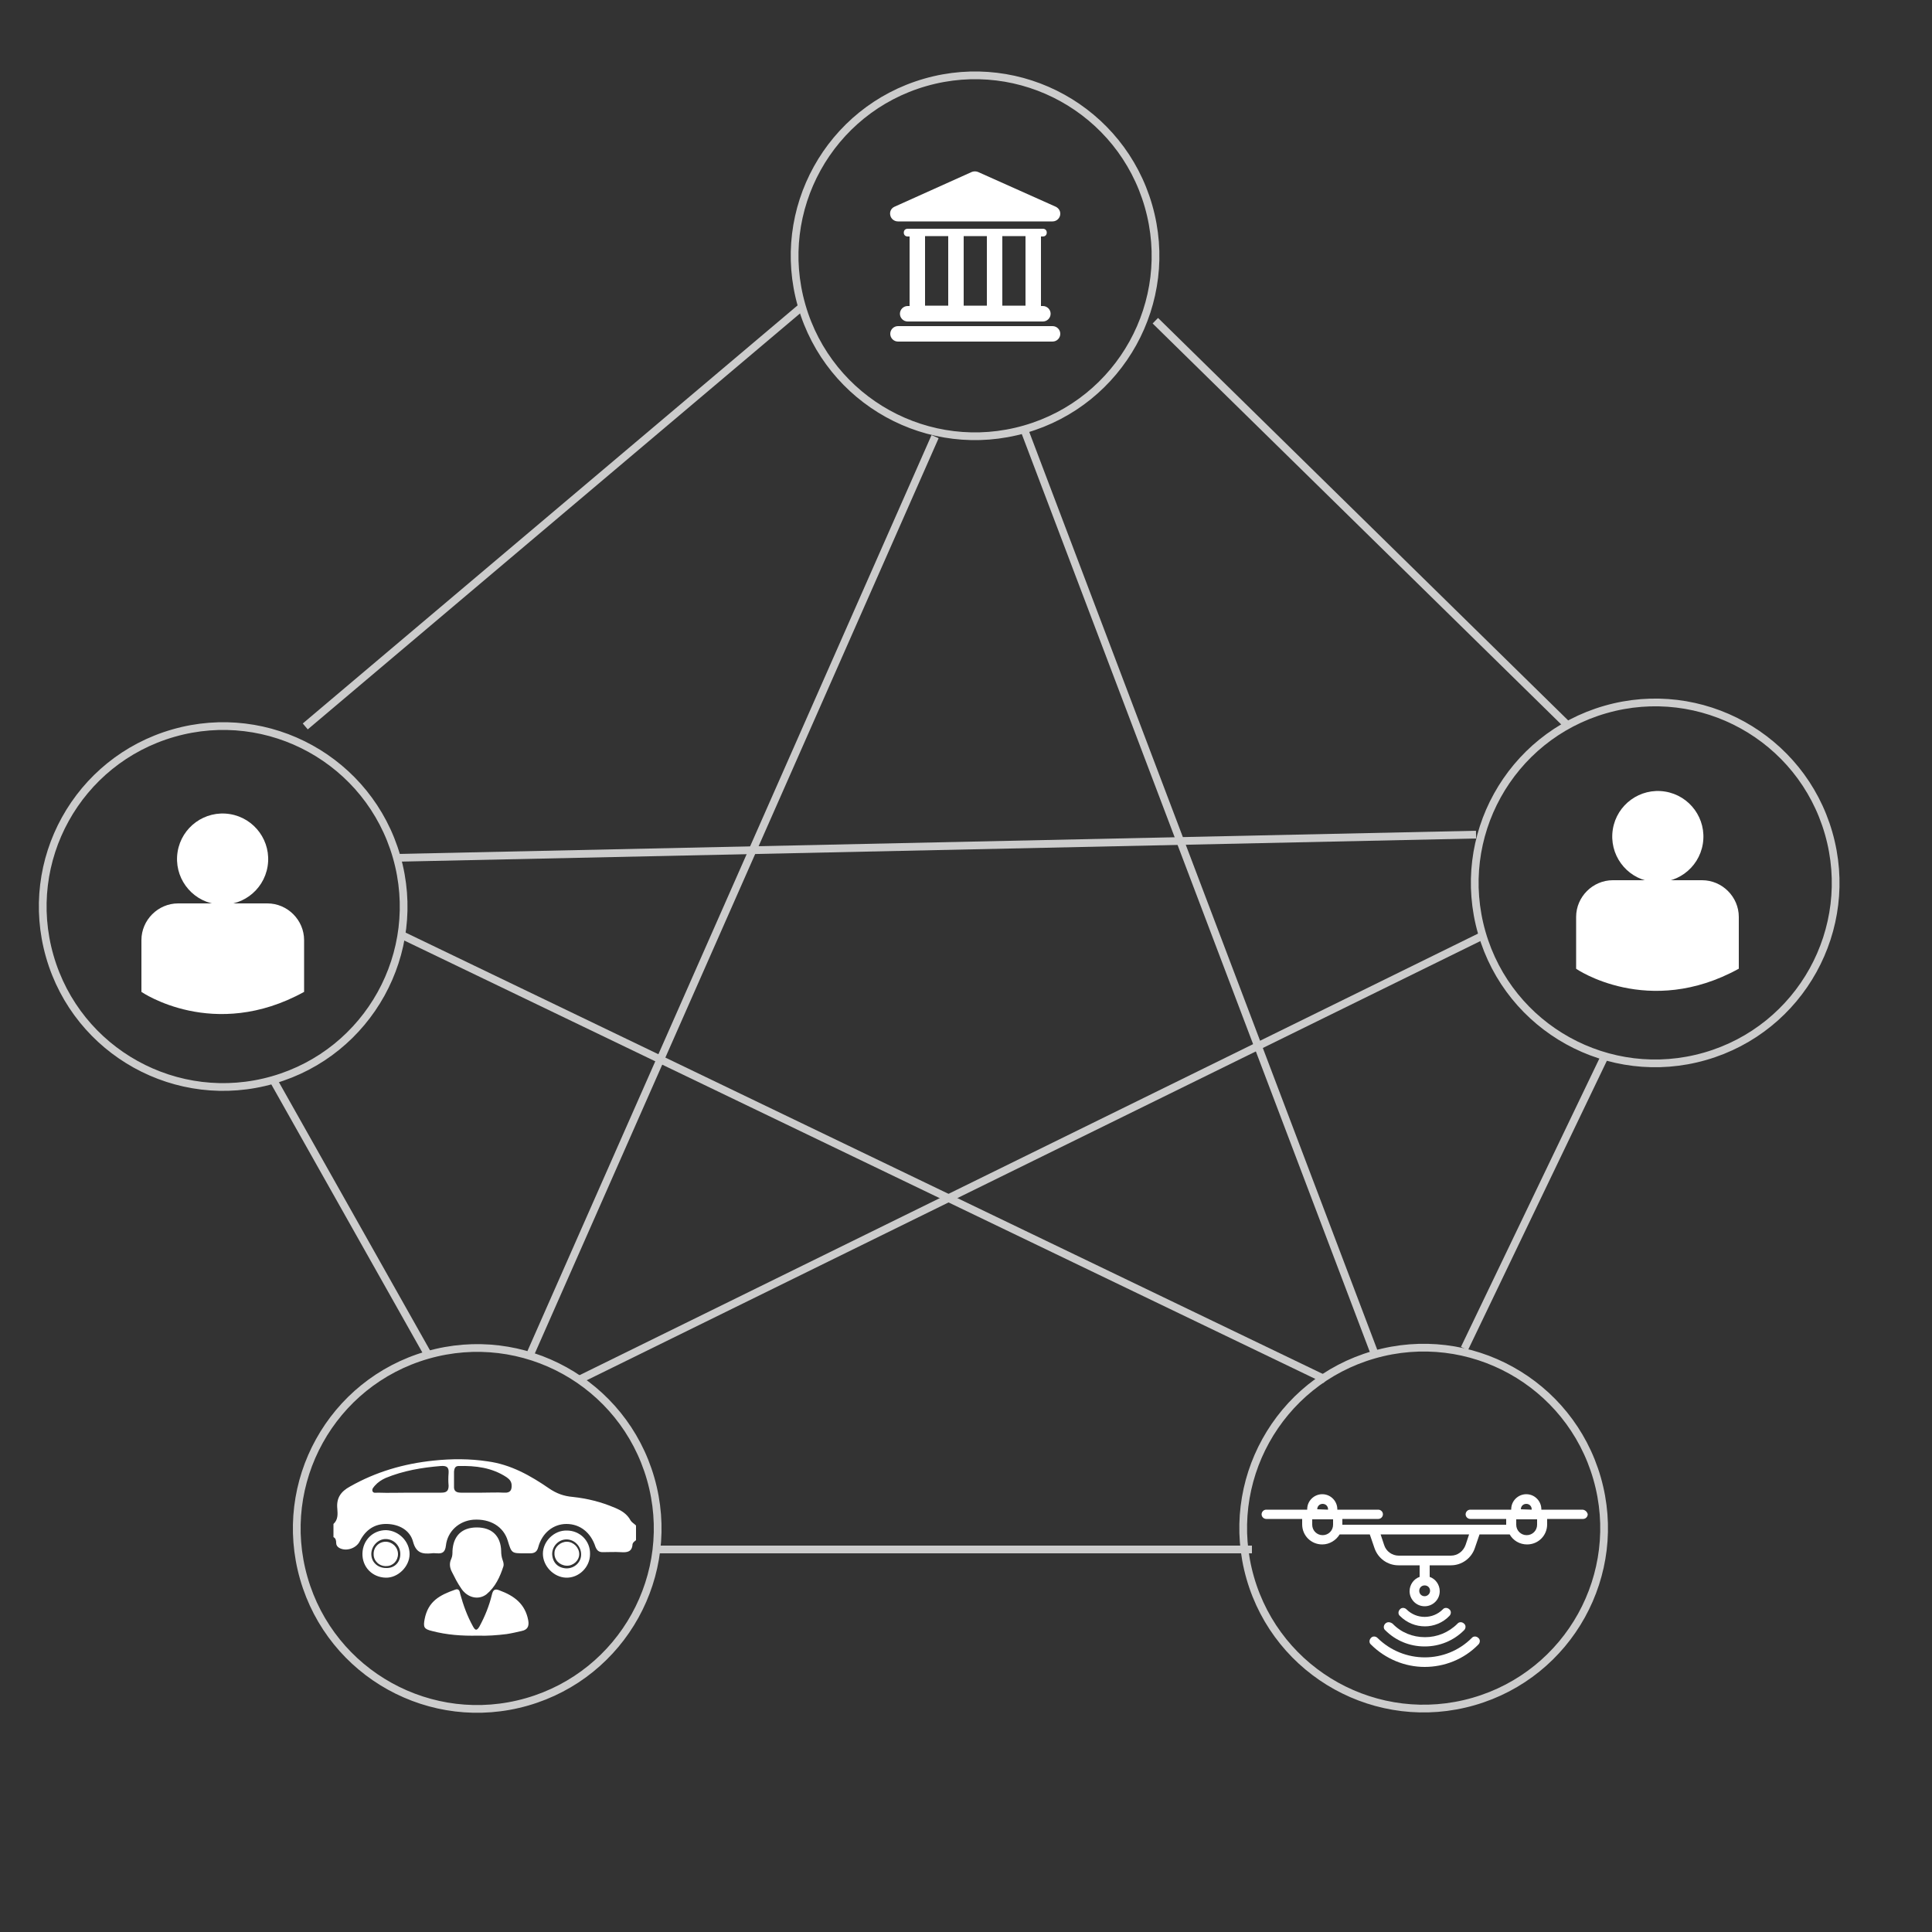 <?xml version="1.0" encoding="utf-8"?>
<!-- Generator: Adobe Illustrator 21.0.0, SVG Export Plug-In . SVG Version: 6.00 Build 0)  -->
<svg version="1.1" id="Layer_1" xmlns="http://www.w3.org/2000/svg" xmlns:xlink="http://www.w3.org/1999/xlink" x="0px" y="0px"
	 viewBox="0 0 500 500" style="enable-background:new 0 0 500 500;" xml:space="preserve">
<rect x="0" y="0" width="500" height="500" fill="#333333" stroke="none"/>
<style type="text/css">
	.st0{fill:none;stroke:#CCC;stroke-width:2;stroke-miterlimit:10;}
	.st1{fill:white;}
</style>
<ellipse transform="matrix(0.961 -0.276 0.276 0.961 -94.806 116.886)" class="st0" cx="368.4" cy="395.7" rx="46.7" ry="46.7"/>
<g>
	
		<ellipse transform="matrix(0.159 -0.987 0.987 0.159 -170.875 243.951)" class="st1" cx="57.7" cy="222.2" rx="11.8" ry="11.8"/>
	<path class="st1" d="M78.7,256.7v-1.4v-12c0-5.2-4.3-9.5-9.5-9.5H46.1c-5.2,0-9.5,4.3-9.5,9.5v13.4
		C36.6,256.7,55.3,269.6,78.7,256.7z"/>
</g>
<g id="DB1b7h_7_">
	<g>
		<path class="st1" d="M86.3,394.4c1.2-1.1,1.1-2.5,1-3.9c-0.3-2.8,0.9-4.5,3.3-5.8c6.7-3.8,13.9-5.9,21.6-6.7
			c4.7-0.5,9.4-0.5,14,0.2c6,0.8,11.1,3.7,15.9,7c1.9,1.3,3.8,2,6.1,2.2c3.8,0.4,7.4,1.3,10.9,2.8c1.7,0.7,3.2,1.6,4.1,3.3
			c0.3,0.5,0.9,0.8,1.4,1.3c0,1.3,0,2.5,0,3.8c-0.4,0.3-0.8,0.6-0.9,1c-0.1,2.1-1.5,2.2-3,2.1c-1.6-0.1-3.1,0-4.7,0
			c-1,0-1.5-0.4-1.9-1.4c-1.2-3.7-4-5.9-7.5-5.9c-3.4,0-6.3,2.3-7.3,6c-0.3,1.2-1,1.6-2.1,1.6c-0.5,0-0.9,0-1.4,0
			c-3.4,0-3.4,0-4.4-3.3c-1.1-3.6-4.5-5.7-8.9-5.4c-3.7,0.3-6.7,3-7.1,6.7c-0.2,1.7-0.9,2.1-2.3,2c-0.5,0-0.9-0.1-1.4,0
			c-2.3,0.2-4,0-4.8-3c-0.8-3-3.6-4.5-6.7-4.6c-3.2-0.1-5.6,1.5-7.1,4.5c-0.9,1.8-3.5,2.7-5.3,1.7c-0.5-0.3-0.8-0.7-0.8-1.3
			c0-0.6-0.1-1.2-0.7-1.5C86.3,396.7,86.3,395.5,86.3,394.4z M105.9,386.3C105.9,386.3,105.9,386.3,105.9,386.3c2.8,0,5.5,0,8.3,0
			c1.3,0,1.9-0.4,1.9-1.8c-0.1-1.1-0.1-2.2,0-3.3c0.1-1.5-0.5-1.9-2-1.8c-4.9,0.4-9.7,1.2-14.3,3.1c-1.1,0.5-2,1.1-2.8,2
			c-0.3,0.4-0.8,0.8-0.6,1.4c0.2,0.6,0.9,0.4,1.4,0.4C100.5,386.4,103.2,386.3,105.9,386.3z M124.8,386.3
			C124.8,386.3,124.8,386.3,124.8,386.3c1.9,0,3.8-0.1,5.7,0c1.6,0.1,2-0.7,1.9-2.1c-0.1-0.9-0.6-1.4-1.3-1.9c-3.8-2.5-8-3-12.4-2.9
			c-0.9,0-1.1,0.6-1.2,1.4c0,1.3,0,2.5,0,3.8c-0.1,1.3,0.6,1.7,1.8,1.7C121.2,386.3,123,386.3,124.8,386.3z"/>
		<path class="st1" d="M123.7,423.3c-4.2,0.1-8.1-0.2-11.9-1.2c-2.1-0.5-2.3-1-1.9-3.1c0.9-4.6,3.9-6.2,7.9-7.6
			c1-0.4,1.2,0.5,1.3,1.1c0.8,2.9,1.8,5.7,3.3,8.4c0.6,1.1,1,1.2,1.7,0c1.4-2.6,2.5-5.3,3.2-8.2c0.3-1.3,0.8-1.6,2-1.1
			c3.8,1.4,6.6,3.5,7.4,7.7c0.3,1.6-0.2,2.5-1.7,2.8c-1.3,0.3-2.6,0.6-3.9,0.8C128.7,423.2,126,423.4,123.7,423.3z"/>
		<path class="st1" d="M123.4,395.3c3.9,0,6.2,2.2,6.3,6.1c0,0.8,0.1,1.6,0.4,2.4c0.2,0.5,0.3,1.1,0.2,1.5c-0.9,2.8-2.1,5.4-4.4,7.3
			c-2.1,1.6-5,0.9-6.6-1.6c-0.9-1.3-1.6-2.7-2.3-4.1c-0.6-1.1-0.8-2.3-0.2-3.5c0.3-0.7,0.3-1.3,0.3-2
			C117.3,397.5,119.5,395.3,123.4,395.3z"/>
		<path class="st1" d="M93.8,402c0.1-3.4,2.7-6,6.1-6c3.3,0.1,6.1,2.9,6.1,6.2c0,3.2-3,6.2-6.2,6.1C96.3,408.2,93.7,405.5,93.8,402z
			 M103.6,402.2c0-2.2-1.7-3.9-3.8-3.9c-1.9,0-3.6,1.7-3.7,3.7c-0.1,2.2,1.6,3.8,3.8,3.8C102,405.9,103.6,404.4,103.6,402.2z"/>
		<path class="st1" d="M152.7,402.2c0,3.4-2.9,6.2-6.2,6.1c-3.2-0.1-6-3-6-6.2c0-3.2,2.9-6.1,6.2-6
			C150.1,396.1,152.8,398.8,152.7,402.2z M146.6,405.9c2.1,0,3.8-1.6,3.8-3.6c0-2.1-1.7-3.9-3.8-3.9c-2,0-3.7,1.7-3.7,3.8
			C143,404.4,144.4,405.8,146.6,405.9z"/>
		<path class="st1" d="M99.8,399c1.7,0,3.2,1.4,3.2,3.2c0,1.7-1.3,3.1-3,3.1c-1.8,0.1-3.3-1.3-3.3-3C96.6,400.5,98,399,99.8,399z"/>
		<path class="st1" d="M146.7,399c1.7,0,3.2,1.5,3.2,3.2c0,1.7-1.6,3.1-3.3,3c-1.8-0.1-3.2-1.5-3.1-3.3
			C143.5,400.4,145,399,146.7,399z"/>
	</g>
</g>
<g>
	<g id="Layer_1_13_">
		<g>
			<path class="st1" d="M272.4,84.4h-40c-1.1,0-2,0.9-2,2c0,1.1,0.9,2,2,2h40c1.1,0,2-0.9,2-2C274.4,85.3,273.5,84.4,272.4,84.4z"/>
			<path class="st1" d="M234.9,79.2c-1.1,0-2,0.9-2,2s0.9,2,2,2h35c1.1,0,2-0.9,2-2s-0.9-2-2-2h-0.5v-18h0.5c0.6,0,1-0.4,1-1
				s-0.4-1-1-1h-35c-0.6,0-1,0.4-1,1s0.4,1,1,1h0.5v18L234.9,79.2L234.9,79.2z M265.4,61.1v18h-6v-18H265.4z M255.4,61.1v18h-6v-18
				H255.4z M239.4,61.1h6v18h-6V61.1z"/>
			<path class="st1" d="M232.4,57.3h40c0,0,0,0,0,0c1.1,0,2-0.9,2-2c0-0.9-0.6-1.6-1.4-1.9l-19.9-8.9c-0.5-0.2-1.1-0.2-1.6,0l-20,9
				c-0.9,0.4-1.3,1.3-1.1,2.2C230.6,56.7,231.5,57.3,232.4,57.3z"/>
		</g>
	</g>
</g>
<g>
	<path class="st1" d="M409.5,390.7h-10.6v-0.1c0-2.1-1.7-3.9-3.9-3.9c-2.1,0-3.9,1.7-3.9,3.9v0.1h-10.6c-0.7,0-1.2,0.6-1.2,1.2
		c0,0.7,0.6,1.2,1.2,1.2h9.3v1.4c0,0,0,0.1,0,0.1h-42.4c0,0,0-0.1,0-0.1v-1.4h9.3c0.7,0,1.2-0.6,1.2-1.2c0-0.7-0.6-1.2-1.2-1.2
		h-10.6v-0.1c0-2.1-1.7-3.9-3.9-3.9c-2.1,0-3.9,1.7-3.9,3.9v0.1h-10.6c-0.7,0-1.2,0.6-1.2,1.2c0,0.7,0.6,1.2,1.2,1.2h9.3v1.4
		c0,2.9,2.3,5.2,5.2,5.2c1.9,0,3.6-1.1,4.5-2.6h7.8l1.2,3.5c0.9,2.7,3.4,4.5,6.2,4.5h5.5v3c-1.5,0.5-2.6,2-2.6,3.7
		c0,2.1,1.7,3.9,3.9,3.9c2.1,0,3.9-1.7,3.9-3.9c0-1.7-1.1-3.2-2.6-3.7v-3h5.5c2.8,0,5.3-1.8,6.2-4.5l1.2-3.5h7.8
		c0.9,1.6,2.6,2.6,4.5,2.6c2.9,0,5.2-2.3,5.2-5.2v-1.4h9.3c0.7,0,1.2-0.6,1.2-1.2C410.8,391.3,410.2,390.7,409.5,390.7L409.5,390.7z
		 M340.9,390.6c0-0.8,0.6-1.4,1.4-1.4c0.8,0,1.4,0.6,1.4,1.4v0.1L340.9,390.6L340.9,390.6z M342.3,397.3c-1.5,0-2.7-1.2-2.7-2.7
		v-1.4h5.4v1.4C345,396.1,343.8,397.3,342.3,397.3L342.3,397.3z M368.7,413.1c-0.8,0-1.4-0.6-1.4-1.4c0-0.8,0.6-1.4,1.4-1.4
		c0.8,0,1.4,0.6,1.4,1.4C370.1,412.5,369.4,413.1,368.7,413.1L368.7,413.1z M379.3,399.8c-0.6,1.7-2.1,2.8-3.8,2.8h-13.5
		c-1.7,0-3.3-1.1-3.8-2.8l-0.9-2.7h22.9L379.3,399.8z M393.6,390.6c0-0.8,0.6-1.4,1.4-1.4c0.8,0,1.4,0.6,1.4,1.4v0.1L393.6,390.6
		L393.6,390.6z M397.8,394.6c0,1.5-1.2,2.7-2.7,2.7c-1.5,0-2.7-1.2-2.7-2.7v-1.4h5.4V394.6z M397.8,394.6"/>
	<path class="st1" d="M375.1,418.2c0.5-0.5,0.5-1.3,0-1.7c-0.5-0.5-1.3-0.5-1.7,0c-2.6,2.6-6.8,2.6-9.4,0c-0.5-0.5-1.3-0.5-1.7,0
		c-0.5,0.5-0.5,1.3,0,1.7c1.8,1.8,4.1,2.7,6.5,2.7C371,420.9,373.4,420,375.1,418.2L375.1,418.2z M375.1,418.2"/>
	<path class="st1" d="M358.5,420.2c-0.5,0.5-0.5,1.3,0,1.7c2.7,2.7,6.3,4.2,10.2,4.2c3.9,0,7.5-1.5,10.2-4.2c0.5-0.5,0.5-1.3,0-1.7
		c-0.5-0.5-1.3-0.5-1.7,0c-2.3,2.3-5.3,3.5-8.4,3.5c-3.2,0-6.2-1.2-8.4-3.5C359.7,419.7,359,419.7,358.5,420.2L358.5,420.2z
		 M358.5,420.2"/>
	<path class="st1" d="M380.9,423.9c-6.7,6.7-17.6,6.7-24.4,0c-0.5-0.5-1.3-0.5-1.7,0c-0.5,0.5-0.5,1.3,0,1.7
		c3.8,3.8,8.9,5.8,13.9,5.8c5,0,10.1-1.9,13.9-5.8c0.5-0.5,0.5-1.3,0-1.7C382.1,423.4,381.3,423.4,380.9,423.9L380.9,423.9z
		 M380.9,423.9"/>
</g>
<ellipse transform="matrix(0.961 -0.276 0.276 0.961 -104.298 49.354)" class="st0" cx="123.4" cy="395.7" rx="46.7" ry="46.7"/>
<ellipse transform="matrix(0.961 -0.276 0.276 0.961 -62.467 24.991)" class="st0" cx="57.7" cy="234.7" rx="46.7" ry="46.7"/>
<g>
	
		<ellipse transform="matrix(0.159 -0.987 0.987 0.159 147.46 605.452)" class="st1" cx="428.9" cy="216.2" rx="11.8" ry="11.8"/>
	<path class="st1" d="M450,250.7v-1.4v-12c0-5.2-4.3-9.5-9.5-9.5h-23.1c-5.2,0-9.5,4.3-9.5,9.5v13.4
		C407.8,250.7,426.6,263.6,450,250.7z"/>
</g>
<ellipse transform="matrix(0.961 -0.276 0.276 0.961 -46.45 126.955)" class="st0" cx="428.4" cy="228.7" rx="46.7" ry="46.7"/>
<ellipse transform="matrix(0.961 -0.276 0.276 0.961 -8.509 72.149)" class="st0" cx="252.4" cy="66.3" rx="46.7" ry="46.7"/>
<line class="st0" x1="103" y1="222" x2="382" y2="216"/>
<line class="st0" x1="356" y1="351" x2="265" y2="111"/>
<line class="st0" x1="137" y1="351" x2="242" y2="113"/>
<line class="st0" x1="406" y1="188" x2="299" y2="83"/>
<line class="st0" x1="384" y1="242" x2="150" y2="357"/>
<line class="st0" x1="343" y1="357" x2="104" y2="242"/>
<line class="st0" x1="79" y1="188" x2="208" y2="79"/>
<line class="st0" x1="71" y1="280" x2="111" y2="351"/>
<line class="st0" x1="379" y1="349" x2="415" y2="274"/>
<line class="st0" x1="170" y1="401" x2="324" y2="401"/>
</svg>
